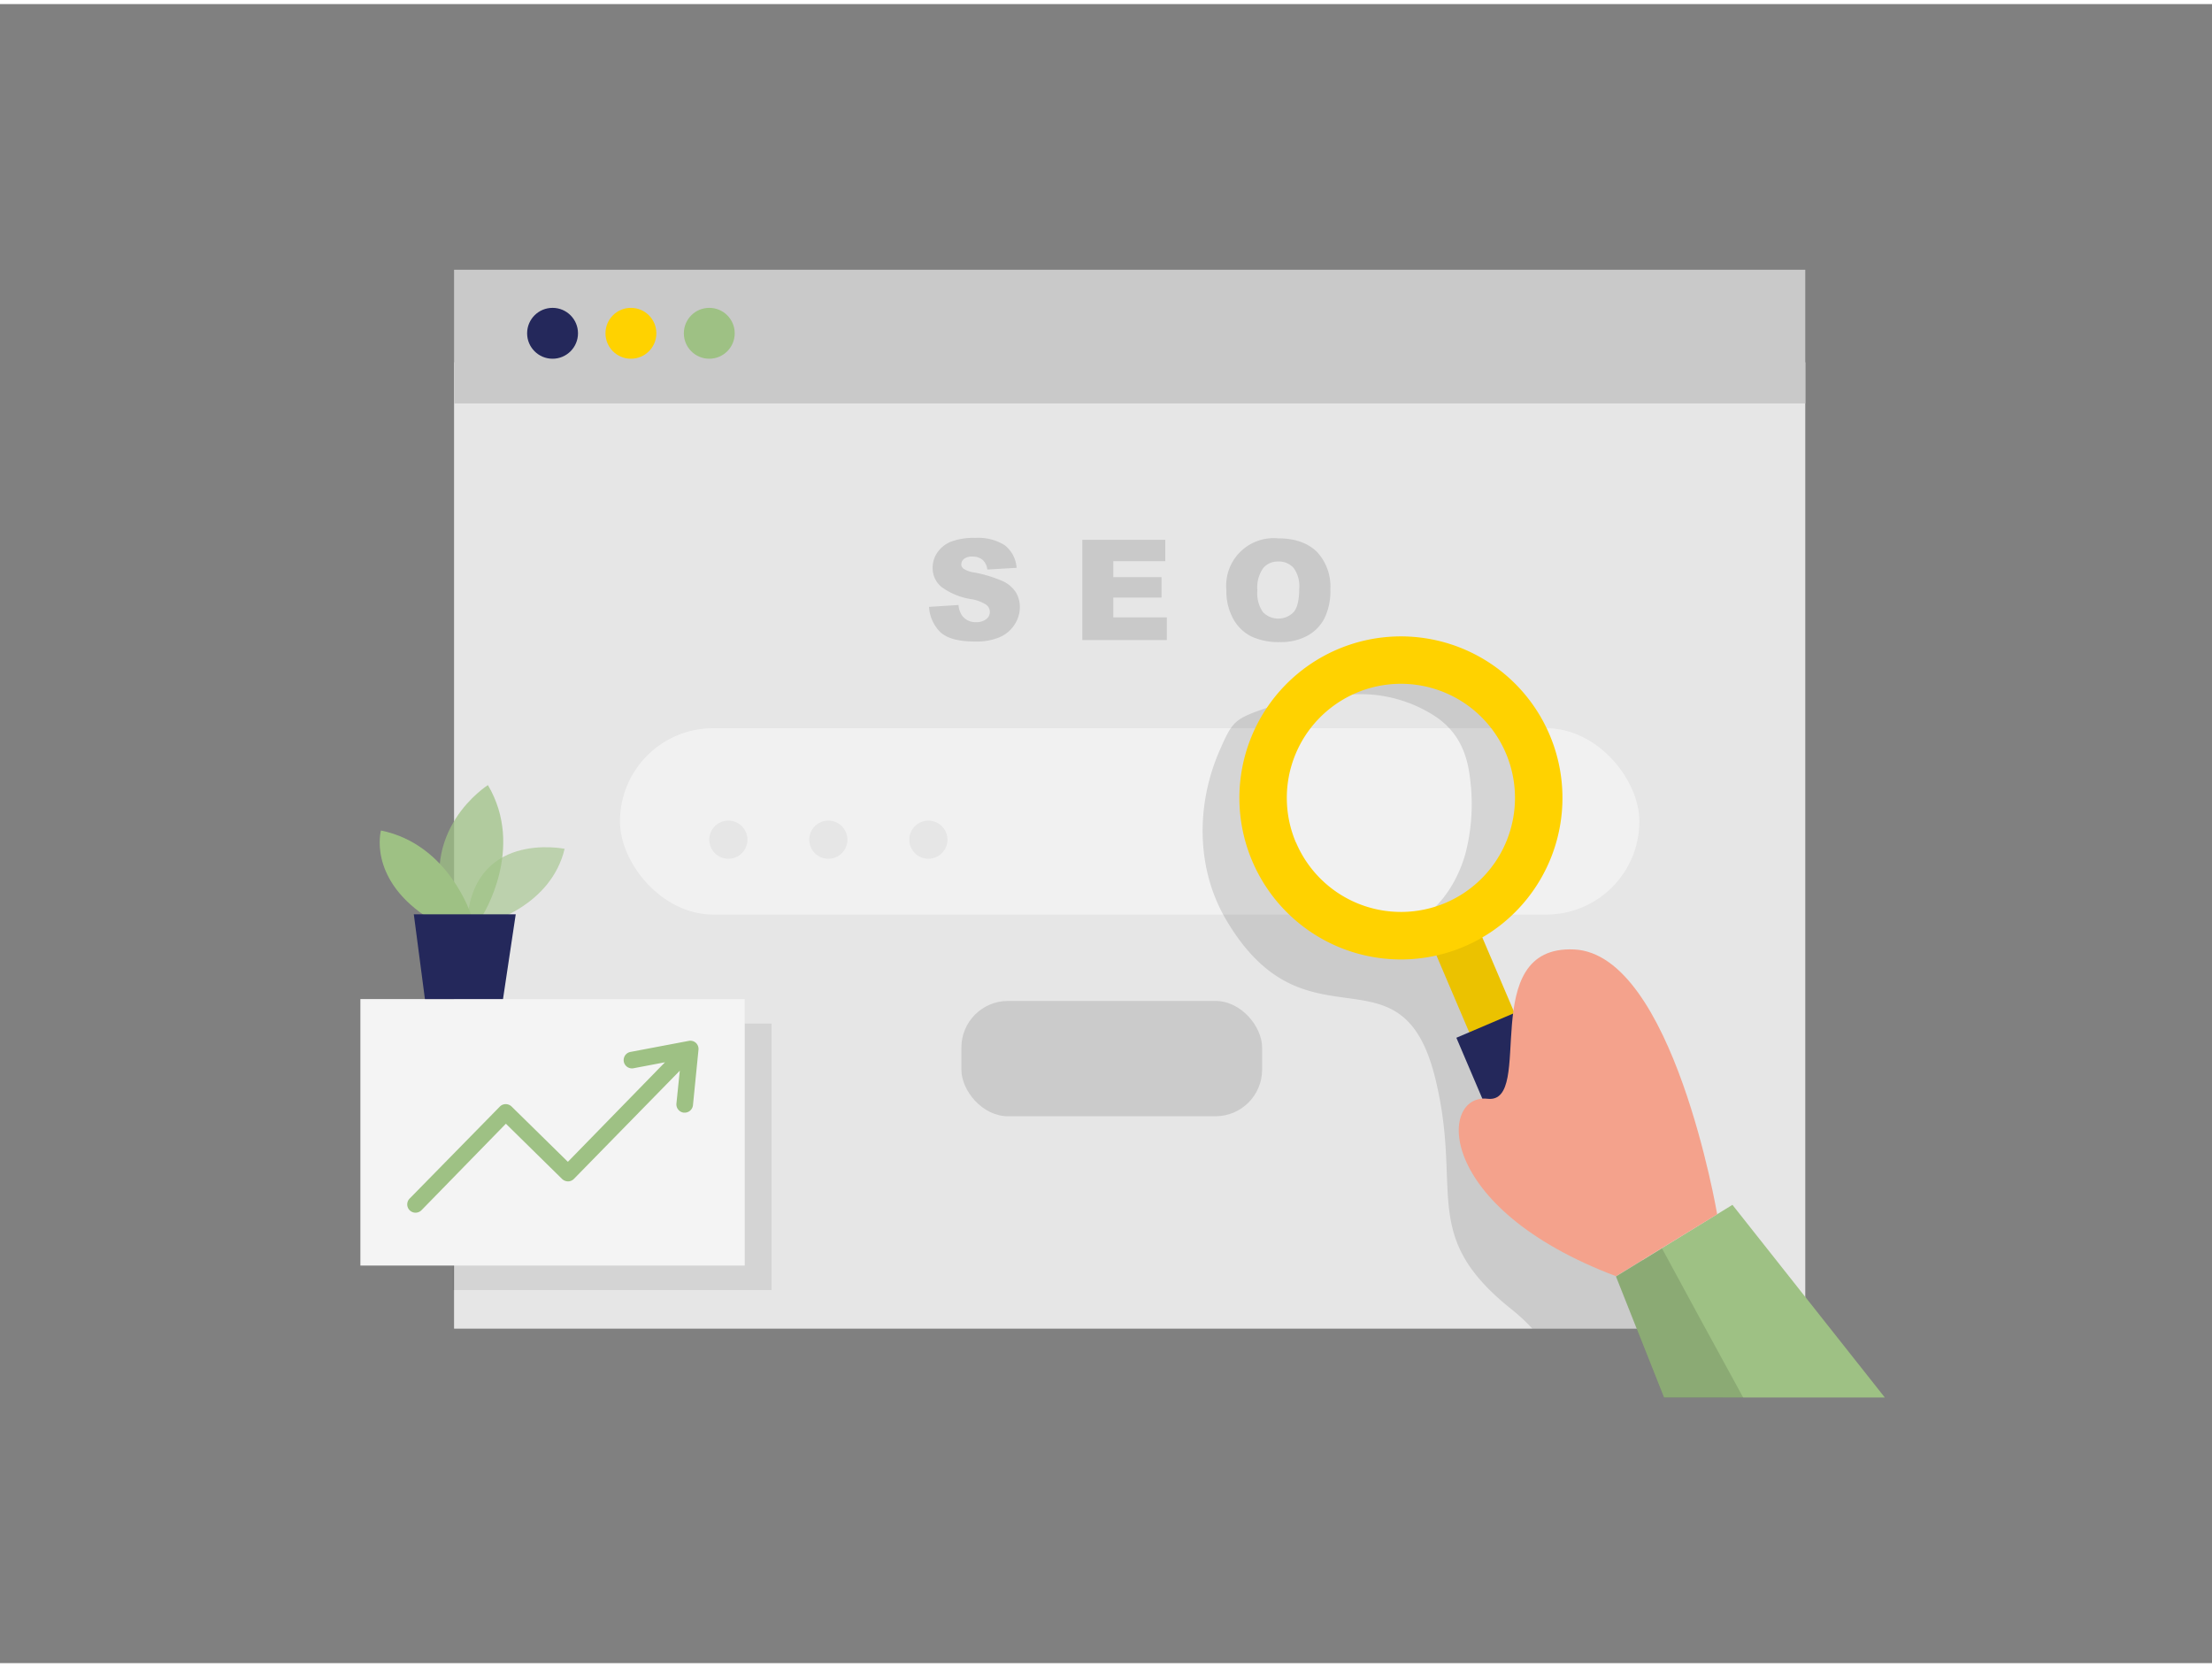 <svg id="Layer_1" data-name="Layer 1" xmlns="http://www.w3.org/2000/svg" viewBox="0 0 400 300" width="406" height="306" class="illustration styles_illustrationTablet__1DWOa"><rect x="0" y="0" width="400" height="300" fill="#808080" stroke="none"/><title>_</title><rect x="82.11" y="64.78" width="244.34" height="174.74" fill="#e6e6e6"></rect><rect x="112.11" y="130.94" width="184.34" height="33.7" rx="16.85" fill="#fff" opacity="0.44"></rect><path d="M305.43,239.52H277.1a34.52,34.52,0,0,0-3.8-3.53c-16.8-13.41-8.69-21.33-13.79-41.86-6.19-24.9-23.24-3.95-37.74-28.47-5.35-9-5.66-20.61-1.17-30.81,2.3-5.22,2.62-5.57,8.51-7.61a12.63,12.63,0,0,1,5.5-.7q-1.32,5.55-2.63,11.09c-1,4.26-2,8.57-1.94,12.94s1.4,8.89,4.47,12,7.75,4.54,12.22,5a15.23,15.23,0,0,0,8.23-1c5.11-2.48,8.45-7.46,10-12.81a35.47,35.47,0,0,0,.9-13.5c-.52-4.86-2.21-8.73-6.35-11.48A24.66,24.66,0,0,0,242.8,125c.52-3.23,3.53-5.62,6.72-6.33,3.95-.89,8.22.16,11.91,1.63,1.46.58,12.25,4.65,12.4,5.81l2.46,19.64a5.13,5.13,0,0,1-1.46,4.89q-6.3,8.19-12.55,16.44L273,191.39Z" opacity="0.12"></path><path d="M228.75,152.86l.83-.25v-1.19c0-.14-.21-.38-.25-.36-.51.21-.76-.15-.7-.48s.54-.51.86-.76c.07,0,.19,0,.36,0l-.13-.62c.87-.82,1.21-1.43,1-1.76-.5-.71-1.6-1.14-2.09-.83-.76.5-.76.89-.21,1.93l-2.17,3a1,1,0,0,0-.53.25c-.08.11.15.46.24.71l.33.91,4,.63Z" fill="#9EC184"></path><path d="M233,152.22V150.7a12.33,12.33,0,0,1-1-1c-.52-.6-1.07-.18-1.52,0s-.39.62.08.9c.07,0,.1.2.1.32,0,.37-.1,1,.07,1.07a9.91,9.91,0,0,0,2.09.77c.13,0,.34-.26.51-.4Z" fill="#9EC184"></path><path d="M280.08,183.21a2.42,2.42,0,0,0-3.05-1c-1.21.61-2.37,1.28-3.7,2l1.83.2c.4-.47.65-1,1-1.16a6.65,6.65,0,0,1,2.29-.76C279,182.43,279.47,182.91,280.08,183.21Z" fill="#9EC184"></path><path d="M273.5,185.22l-1.53.13.77-.87c-1.45-.39-3.05.17-3,1.07C271,185.44,272.32,186.06,273.5,185.22Z" fill="#9EC184"></path><path d="M277.9,147.05c.54,0,1,.2,1.21,0,.54-.46.89-.08,1.36.07a5.6,5.6,0,0,0,1.53,0c-1-1.63-1.31-1.73-2.6-1l-.25.15Z" fill="#9EC184"></path><rect x="263.05" y="165.95" width="8.9" height="25.92" transform="translate(583.75 238.55) rotate(156.91)" fill="#ffd200"></rect><rect x="263.05" y="165.95" width="8.9" height="25.92" transform="translate(583.75 238.55) rotate(156.91)" opacity="0.08"></rect><rect x="269.35" y="182.92" width="13.7" height="33.3" transform="translate(608.53 274.81) rotate(156.91)" fill="#24285b"></rect><path d="M226.46,155a29.21,29.21,0,1,0,15.41-38.32A29.21,29.21,0,0,0,226.46,155Zm7.89-3.37a20.63,20.63,0,1,1,27.06,10.89A20.62,20.62,0,0,1,234.35,151.58Z" fill="#ffd200"></path><polygon points="340.83 251.96 313.28 217.13 300.54 224.95 292.22 230.06 300.91 251.96 340.83 251.96" fill="#9EC184"></polygon><path d="M310.52,218.83s-8-47.05-25.86-47.88-6.93,28-15.67,27-9.71,19.64,23.23,32.08Z" fill="#f4a28c"></path><path d="M315.24,252c-5.6-10.23-11.13-20.37-14.7-27l-8.32,5.11,8.69,21.9Z" opacity="0.12"></path><rect x="173.85" y="180.26" width="54.38" height="20.85" rx="8.43" opacity="0.12"></rect><path d="M168,109l5.33-.34a4,4,0,0,0,.7,2,3,3,0,0,0,2.48,1.1,2.73,2.73,0,0,0,1.85-.56,1.62,1.62,0,0,0,0-2.57,7.18,7.18,0,0,0-2.87-1.05,12.13,12.13,0,0,1-5.26-2.2,4.43,4.43,0,0,1-1.58-3.5,4.76,4.76,0,0,1,.81-2.64,5.42,5.42,0,0,1,2.43-2,11.51,11.51,0,0,1,4.46-.71,9,9,0,0,1,5.3,1.3,5.6,5.6,0,0,1,2.18,4.11l-5.29.31a2.82,2.82,0,0,0-.88-1.78,2.85,2.85,0,0,0-1.86-.56,2.28,2.28,0,0,0-1.47.41,1.29,1.29,0,0,0-.5,1,1,1,0,0,0,.41.78,4.6,4.6,0,0,0,1.88.67,23.62,23.62,0,0,1,5.26,1.6,5.6,5.6,0,0,1,2.32,2,5.14,5.14,0,0,1,.72,2.69,5.69,5.69,0,0,1-1,3.21,6,6,0,0,1-2.69,2.23,10.86,10.86,0,0,1-4.37.77q-4.62,0-6.41-1.79A7,7,0,0,1,168,109Z" fill="#c9c9c9"></path><path d="M195.72,96.87h15v3.87h-9.4v2.89h8.72v3.69h-8.72v3.58H211V115H195.72Z" fill="#c9c9c9"></path><path d="M221.77,106a8.59,8.59,0,0,1,9.36-9.39c3,0,5.34.81,7,2.43a9.17,9.17,0,0,1,2.44,6.81,11.12,11.12,0,0,1-1.07,5.22,7.59,7.59,0,0,1-3.09,3.16,10.16,10.16,0,0,1-5,1.14,11.64,11.64,0,0,1-5.08-1,7.67,7.67,0,0,1-3.26-3.09A10.32,10.32,0,0,1,221.77,106Zm5.6,0a6.06,6.06,0,0,0,1,3.94,3.87,3.87,0,0,0,5.57,0c.66-.79,1-2.19,1-4.22a5.57,5.57,0,0,0-1-3.74,3.52,3.52,0,0,0-2.8-1.18,3.39,3.39,0,0,0-2.72,1.2A6.06,6.06,0,0,0,227.37,106Z" fill="#c9c9c9"></path><rect x="82.11" y="48.04" width="244.34" height="24.17" fill="#c9c9c9"></rect><circle cx="99.92" cy="59.53" r="4.6" fill="#24285b"></circle><circle cx="114.09" cy="59.53" r="4.6" fill="#ffd200"></circle><circle cx="128.26" cy="59.53" r="4.6" fill="#9EC184"></circle><circle cx="131.71" cy="151.1" r="3.45" fill="#e6e6e6"></circle><circle cx="149.79" cy="151.1" r="3.45" fill="#e6e6e6"></circle><circle cx="167.88" cy="151.1" r="3.45" fill="#e6e6e6"></circle><rect x="81.88" y="184.35" width="57.64" height="48.19" opacity="0.08"></rect><rect x="65.17" y="179.92" width="69.5" height="48.19" fill="#f4f4f4"></rect><path d="M125.85,187.85a1.49,1.49,0,0,0-1.29-.37l-10.56,2a1.5,1.5,0,0,0,.56,2.95l5.69-1.08-17.56,18-10.18-10a1.52,1.52,0,0,0-1.07-.43,1.47,1.47,0,0,0-1.06.45L74.07,216a1.5,1.5,0,0,0,1.07,2.55,1.52,1.52,0,0,0,1.08-.45l15.26-15.64,10.17,10a1.63,1.63,0,0,0,1.07.43,1.51,1.51,0,0,0,1.06-.45l19.15-19.57-.61,5.94a1.51,1.51,0,0,0,1.34,1.65h.15a1.51,1.51,0,0,0,1.5-1.34l1-10.05A1.51,1.51,0,0,0,125.85,187.85Z" fill="#9EC184"></path><path d="M88.58,166s11.07-3,13.52-13.25c0,0-17.11-3.53-17.68,14.14Z" fill="#9EC184" opacity="0.58"></path><path d="M87.23,164.85s7.78-12.18,1-23.62c0,0-13.06,8.21-7.34,23.62Z" fill="#9EC184" opacity="0.73"></path><path d="M85.24,164.85s-4-12.91-16.35-15.41c0,0-2.35,8.37,7.92,15.41Z" fill="#9EC184"></path><polygon points="93.26 164.59 90.96 179.92 76.84 179.92 74.83 164.59 93.26 164.59" fill="#24285b"></polygon></svg>
